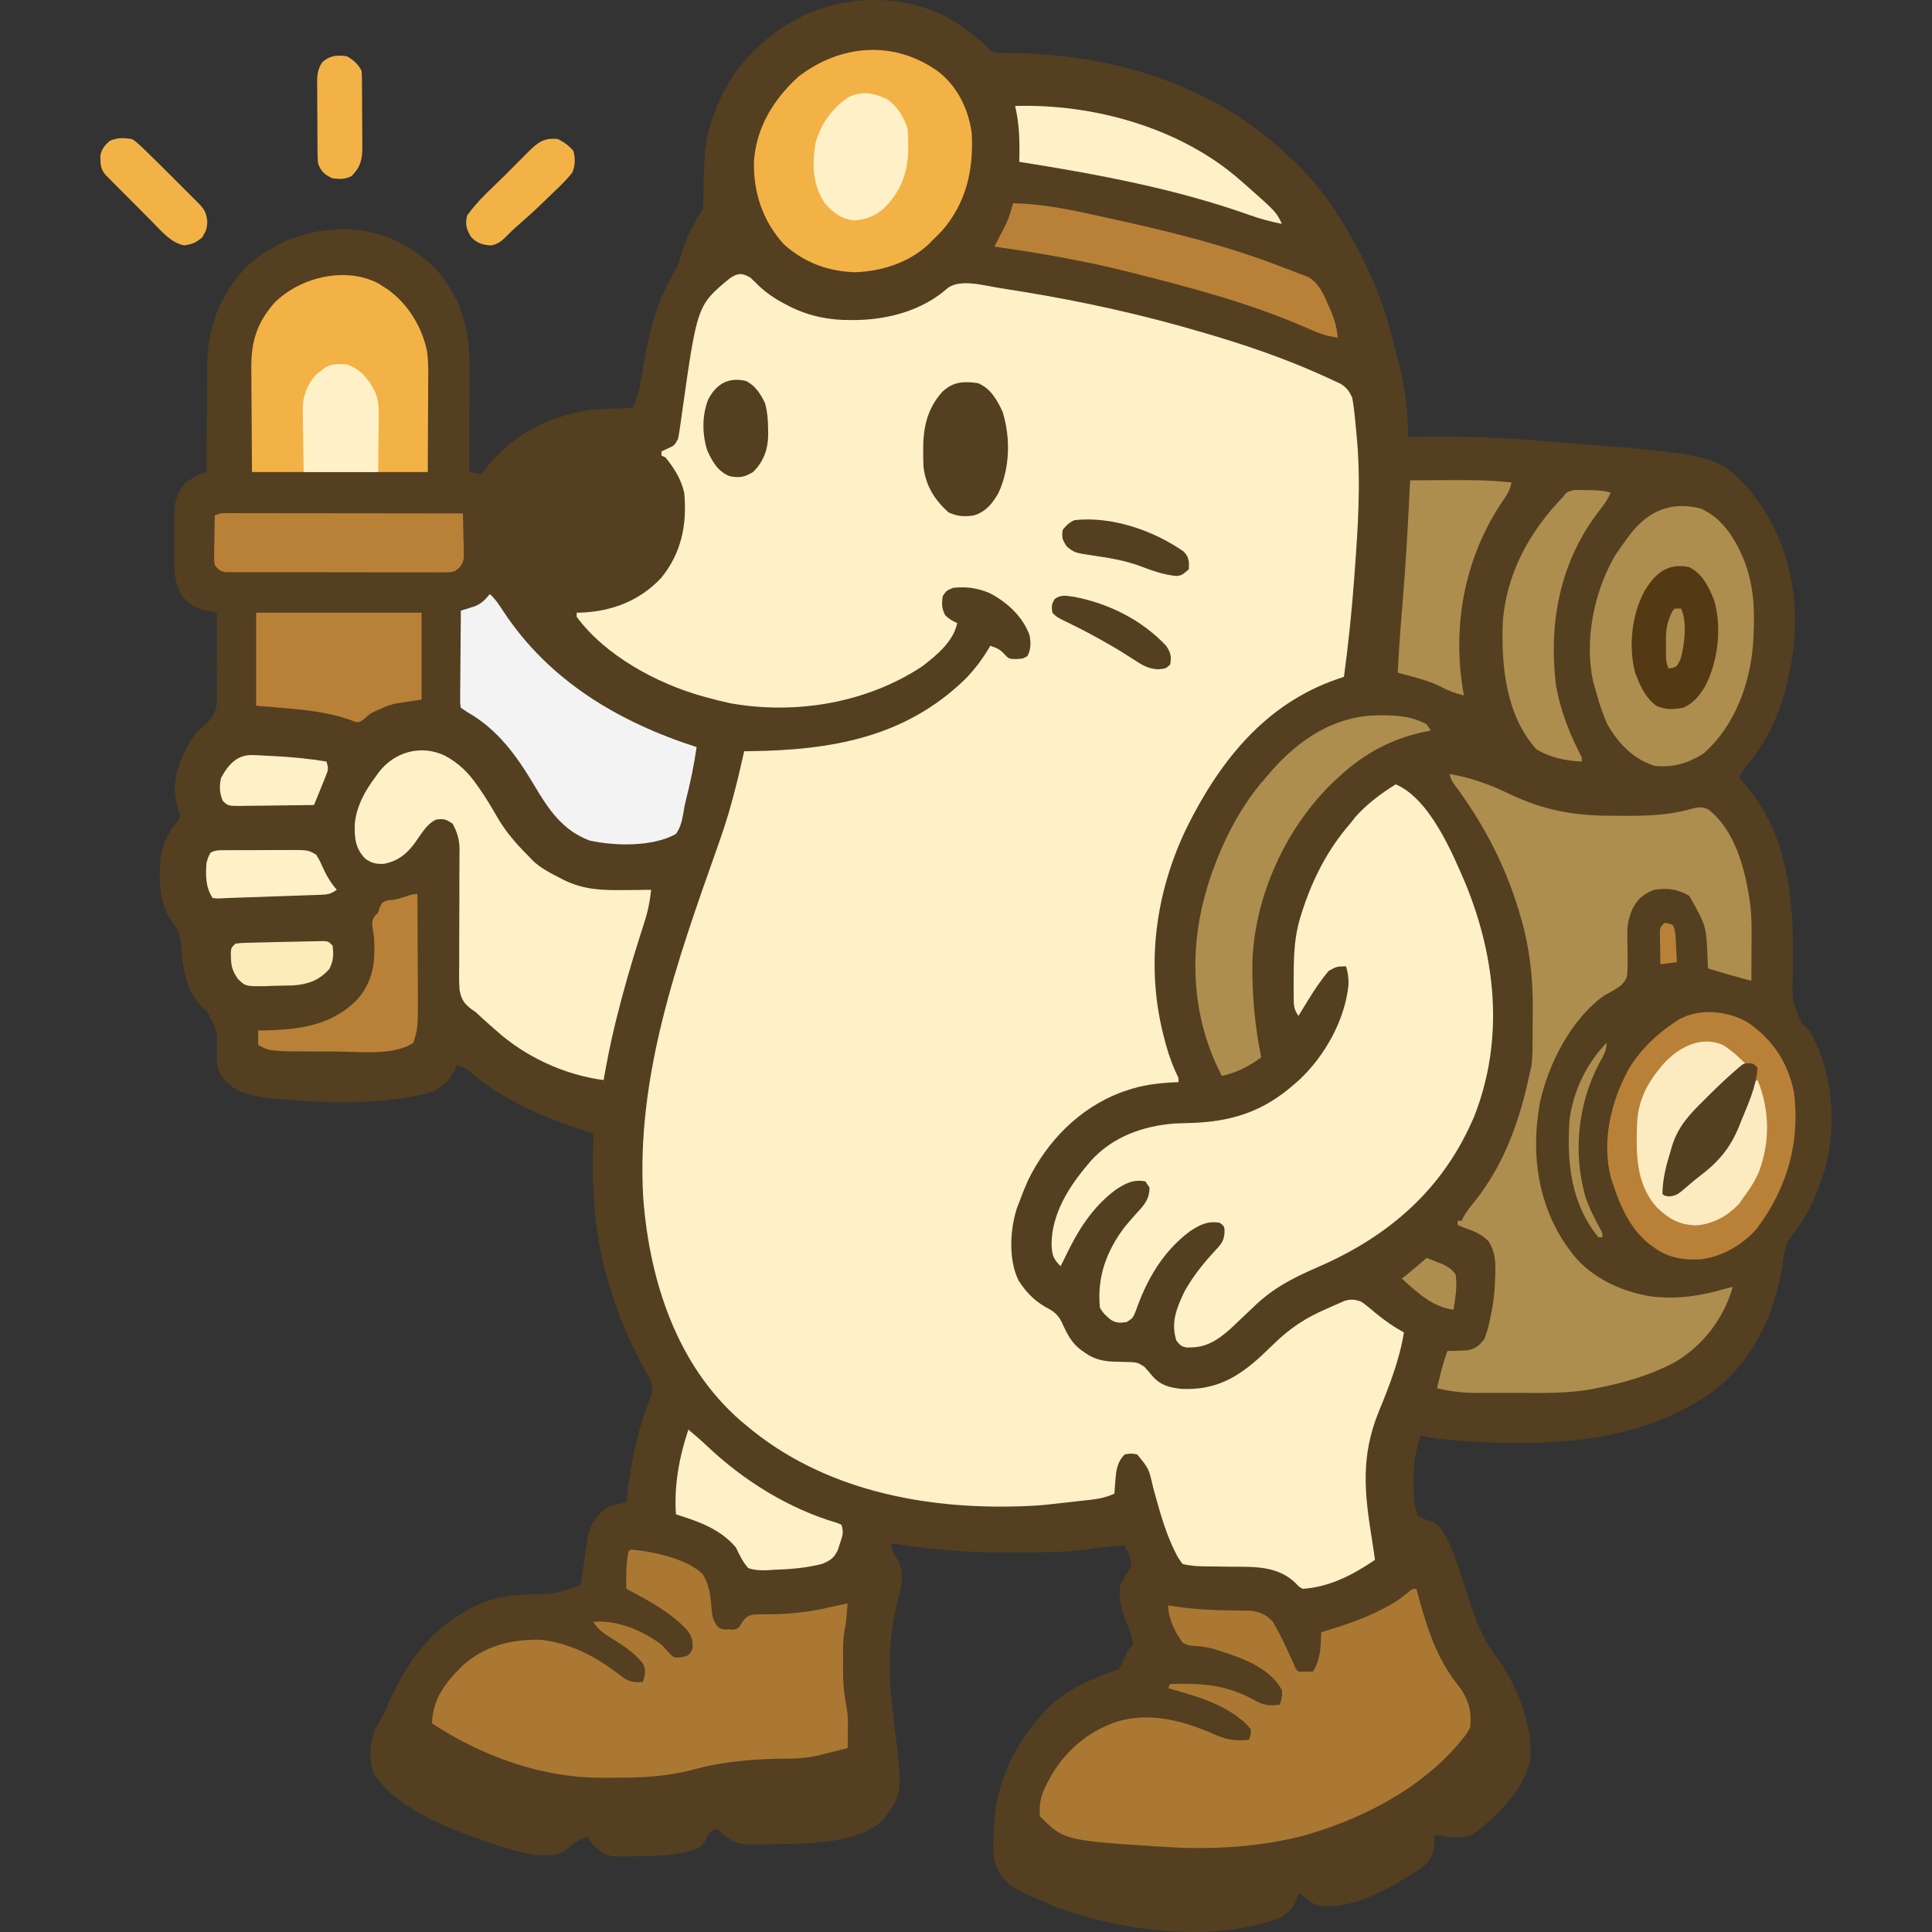 <?xml version="1.0" encoding="UTF-8" standalone="no"?>
<svg
   version="1.1"
   width="934.194"
   height="934.194"
   id="svg192"
   sodipodi:docname="the-beacon-geokret.svg"
   inkscape:version="1.1.2 (0a00cf5339, 2022-02-04)"
   inkscape:export-filename="/tmp/avatars/beacon.png"
   inkscape:export-xdpi="57.227798"
   inkscape:export-ydpi="57.227798"
   xmlns:inkscape="http://www.inkscape.org/namespaces/inkscape"
   xmlns:sodipodi="http://sodipodi.sourceforge.net/DTD/sodipodi-0.dtd"
   xmlns="http://www.w3.org/2000/svg"
   xmlns:svg="http://www.w3.org/2000/svg">
  <rect width="100%" height="100%" fill="#333333" stroke="none"/>
  <defs
     id="defs196" />
  <sodipodi:namedview
     id="namedview194"
     pagecolor="#ffffff"
     bordercolor="#666666"
     borderopacity="1.0"
     inkscape:pageshadow="2"
     inkscape:pageopacity="0.0"
     inkscape:pagecheckerboard="0"
     showgrid="false"
     inkscape:zoom="0.30141808"
     inkscape:cx="61.376545"
     inkscape:cy="1136.2955"
     inkscape:window-width="2490"
     inkscape:window-height="1376"
     inkscape:window-x="2560"
     inkscape:window-y="27"
     inkscape:window-maximized="1"
     inkscape:current-layer="svg192"
     fit-margin-top="0"
     fit-margin-left="0"
     fit-margin-right="0"
     fit-margin-bottom="0" />
  <g
     id="g31446"
     transform="translate(-37.152,-49.745)">
    <path
       d="m 0,0 c 9.84,7.589 9.84,7.589 12.319,10.605 2.34,1.942 3.916,1.764 6.931,1.766 1.069,0.014 2.139,0.029 3.24,0.043 1.158,0.008 2.316,0.015 3.51,0.023 30.028,0.703 59.82,6.503 87,19.562 1.184,0.562 1.184,0.562 2.393,1.136 C 131.384,40.834 145.172,50.738 158,63 c 0.709,0.646 1.418,1.292 2.148,1.957 C 171.916,76.066 181.274,89.849 189,104 c 0.338,0.616 0.677,1.233 1.025,1.868 8.112,14.979 14.445,30.973 18.178,47.605 0.689,3.05 1.504,6.021 2.359,9.027 2.843,11.264 4.622,23.868 4.438,35.5 0.808,-0.021 1.616,-0.042 2.448,-0.064 20.59,-0.45 40.955,0.361 61.49,1.938 1.707,0.131 1.707,0.131 3.449,0.264 81.844,6.338 81.844,6.338 97.614,23.388 17.64,21.808 24.14,47.075 21.527,74.789 -2.278,20.968 -8.708,42.539 -22.863,58.668 -1.595,1.932 -2.648,3.736 -3.664,6.016 0.412,0.415 0.825,0.83 1.25,1.258 19.995,21.333 24.768,50.993 24.82,79.102 0.015,2.833 0.032,5.666 0.048,8.499 0.005,1.935 -0.002,3.871 -0.019,5.806 -0.597,12.623 -0.597,12.623 4.256,23.786 1.199,1.2 2.411,2.386 3.645,3.551 11.459,19.517 13.233,43.951 7.973,65.727 -3.484,11.724 -8.199,23.533 -16.074,33.016 -3.506,4.597 -4.13,8.938 -4.836,14.57 -3.711,23.924 -14.452,46.894 -34.254,61.754 -27.866,19.184 -59.628,24.558 -92.996,24.309 -1.027,-0.003 -2.053,-0.005 -3.111,-0.008 C 250.613,684.321 235.879,683.714 221,681 c -2.183,6.996 -3.465,13.297 -3.312,20.625 -0.003,0.781 -0.006,1.562 -0.01,2.367 0.048,5.273 0.163,11.128 2.322,16.008 1.953,1.069 3.769,1.568 5.91,2.164 4.813,1.925 7.148,6.853 9.276,11.333 2.977,7.071 5.375,14.217 7.656,21.531 3.697,11.83 7.217,22.826 14.806,32.797 9.772,13.197 18.129,33.56 16.352,50.176 -3.367,14.689 -16.168,27.249 -28,36 -5.88,1.96 -11.997,1.001 -18,0 -0.056,0.888 -0.056,0.888 -0.113,1.793 -0.066,0.79 -0.131,1.58 -0.199,2.395 -0.058,0.777 -0.116,1.555 -0.176,2.355 -0.936,4.496 -2.752,6.871 -6.375,9.668 -1.141,0.735 -2.291,1.456 -3.449,2.164 -0.617,0.385 -1.235,0.77 -1.871,1.167 C 202.52,901.695 187.14,910.472 171,908 c -2.513,-1.063 -3.903,-2.172 -6,-4 -0.99,-0.66 -1.98,-1.32 -3,-2 -0.227,0.887 -0.454,1.774 -0.688,2.688 -1.717,4.333 -3.859,7.045 -8.066,9.219 C 121.492,926.736 73.558,920.358 42.625,908 21.103,898.686 21.103,898.686 15.836,889.139 14.197,884.944 14.414,880.634 14.5,876.188 c 0.02,-1.521 0.02,-1.521 0.041,-3.073 0.669,-24.753 10.676,-45.328 28.479,-62.541 C 52.48,802.403 63.271,797.91 75,794 c 1.393,-2.253 1.393,-2.253 2.562,-4.938 C 79.816,784.184 79.816,784.184 82,782 81.596,777.85 79.953,774.168 78.438,770.312 76.334,764.437 74.622,759.218 76,753 c 1.181,-2.428 2.516,-4.676 3.945,-6.965 1.316,-2.143 1.316,-2.143 0.992,-5.348 C 80.113,738.324 79.141,736.22 78,734 c -6.317,0.455 -12.552,1.079 -18.816,2.02 -10.514,1.408 -21.072,1.316 -31.661,1.296 -3.422,-0.003 -6.844,0.02 -10.266,0.046 C 1.97,737.404 -12.877,736.183 -28,734 c -0.743,-0.105 -1.486,-0.211 -2.252,-0.319 C -31.835,733.456 -33.417,733.228 -35,733 c 0.396,3.37 1.021,5.029 3.062,7.812 4.239,6.974 1.245,15.334 -0.5,22.812 -4.111,18.054 -3.874,33.977 -1.562,52.25 4.728,37.735 4.728,37.735 -3.836,49.688 C -46.373,875.178 -61.901,876.959 -74,878 c -6.33,0.366 -12.661,0.456 -19,0.5 -0.798,0.011 -1.595,0.021 -2.417,0.032 -2.299,0.024 -4.596,0.017 -6.896,-6.7e-4 -0.687,0.008 -1.373,0.016 -2.081,0.024 -5.858,-0.112 -9.298,-2.401 -13.482,-6.305 -0.371,-0.412 -0.743,-0.825 -1.125,-1.25 -1.949,0.595 -1.949,0.595 -4,2 -0.433,0.969 -0.866,1.939 -1.312,2.938 -1.81,3.285 -3.071,4.239 -6.572,5.481 -9.12,2.508 -18.072,2.919 -27.491,2.894 -1.244,0.016 -2.488,0.032 -3.77,0.049 -1.198,6.4e-4 -2.395,10e-4 -3.629,0.002 -1.077,0.003 -2.154,0.006 -3.263,0.009 C -175.335,883.581 -178.33,879.718 -182,875 c -4.608,1.491 -7.395,3.876 -11,7 -10.832,5.416 -29.335,-2.083 -40.016,-5.609 -18.097,-6.277 -41.224,-15.507 -52.16,-32.184 -2.329,-6.238 -1.848,-14.367 0.379,-20.543 1.503,-2.953 3.123,-5.805 4.797,-8.664 0.628,-1.385 1.234,-2.781 1.812,-4.188 10.228,-23.202 23.176,-39.695 47.035,-49.734 8.816,-3.015 17.185,-3.419 26.449,-3.469 7.221,-0.174 13.069,-1.776 19.703,-4.609 0.105,-0.756 0.211,-1.512 0.32,-2.292 0.487,-3.446 0.99,-6.89 1.493,-10.334 0.166,-1.19 0.331,-2.38 0.502,-3.605 0.171,-1.154 0.342,-2.307 0.518,-3.496 0.152,-1.058 0.304,-2.116 0.46,-3.206 1.13,-4.897 3.068,-9.009 6.895,-12.318 0.53,-0.48 1.06,-0.959 1.605,-1.453 3.249,-1.909 6.532,-2.488 10.207,-3.297 0.065,-0.567 0.129,-1.134 0.196,-1.718 2.051,-17.499 5.335,-34.075 12.081,-50.399 1.21,-4.828 -1.55,-8.536 -3.852,-12.734 -16.429,-30.379 -24.932,-61.934 -24.551,-96.586 0.01,-1.618 0.019,-3.236 0.027,-4.854 0.022,-3.903 0.056,-7.806 0.098,-11.709 -1.12,-0.378 -2.24,-0.756 -3.393,-1.146 -19.977,-6.775 -40.474,-14.884 -56.372,-29.104 -2.178,-1.706 -3.532,-2.353 -6.234,-2.75 -0.351,0.866 -0.701,1.732 -1.062,2.625 -3.486,6.072 -7.461,9.254 -14.25,11.125 -2.221,0.458 -4.452,0.871 -6.688,1.25 -1.17,0.205 -2.341,0.41 -3.547,0.621 -20.823,3.147 -43.253,2.418 -64.141,0.129 -1.037,-0.109 -2.074,-0.218 -3.143,-0.331 -7.508,-0.953 -14.672,-2.768 -19.607,-8.919 -0.473,-0.567 -0.946,-1.134 -1.434,-1.719 -2.07,-3.266 -2.235,-6.437 -2.164,-10.23 0.415,-11.223 0.415,-11.223 -4.715,-20.676 -0.721,-0.648 -1.441,-1.297 -2.184,-1.965 -8.109,-7.496 -9.873,-20.739 -10.379,-31.223 -0.37,-4.834 -2.403,-7.519 -5.188,-11.375 -5.792,-8.929 -5.566,-21.043 -4.5,-31.312 1.233,-5.693 3.168,-10.146 6.875,-14.625 2.351,-3.005 2.351,-3.005 1.996,-5.449 -0.381,-1.525 -0.793,-3.042 -1.234,-4.551 -2.564,-9.565 0.419,-18.791 4.906,-27.301 4.288,-7.094 4.288,-7.094 7.384,-9.69 4.188,-3.587 6.563,-6.181 7.073,-11.79 0.04,-2.031 0.038,-4.063 0,-6.094 0.016,-1.614 0.016,-1.614 0.033,-3.261 0.026,-3.414 -0.003,-6.825 -0.033,-10.239 0.008,-2.324 0.02,-4.648 0.035,-6.973 0.03,-5.676 0.015,-11.351 -0.035,-17.027 -0.605,-0.12 -1.211,-0.239 -1.835,-0.363 -1.201,-0.25 -1.201,-0.25 -2.427,-0.504 -0.791,-0.161 -1.582,-0.322 -2.397,-0.488 -4.465,-1.23 -7.879,-3.51 -10.509,-7.349 -2.788,-5.291 -3.423,-9.647 -3.364,-15.581 -0.004,-0.86 -0.008,-1.72 -0.012,-2.606 -0.003,-1.806 0.005,-3.612 0.021,-5.418 0.021,-2.75 1.3e-4,-5.498 -0.025,-8.248 0.003,-1.764 0.008,-3.527 0.016,-5.291 -0.008,-0.814 -0.016,-1.627 -0.025,-2.466 0.092,-5.679 1.322,-8.997 4.556,-13.687 2.035,-1.742 2.035,-1.742 4.062,-2.875 0.672,-0.389 1.343,-0.779 2.035,-1.18 C -369,216 -369,216 -366,215 c 0.004,-0.785 0.007,-1.571 0.011,-2.38 0.038,-7.457 0.095,-14.914 0.173,-22.371 0.039,-3.832 0.072,-7.664 0.087,-11.497 0.015,-3.709 0.05,-7.418 0.097,-11.126 0.015,-1.404 0.023,-2.809 0.024,-4.213 0.023,-18.951 6.405,-34.732 19.608,-48.412 14.949,-12.829 32.185,-18.495 51.708,-17.223 16.648,1.62 31.559,9.802 42.253,22.563 10.217,13.764 13.36,27.151 13.234,43.879 -0.004,1.468 -0.007,2.937 -0.009,4.405 -0.008,3.84 -0.027,7.68 -0.049,11.521 -0.021,3.928 -0.03,7.857 -0.04,11.785 -0.021,7.69 -0.055,15.38 -0.098,23.07 1.98,0.33 3.96,0.66 6,1 0.45,-0.617 0.9,-1.235 1.363,-1.871 C -218.982,197.468 -201.484,188.272 -181,185 c 3.706,-0.339 7.406,-0.5 11.125,-0.625 0.956,-0.039 1.913,-0.077 2.898,-0.117 2.325,-0.093 4.651,-0.179 6.977,-0.258 2.991,-6.033 3.967,-11.871 4.938,-18.5 2.628,-16.608 6.471,-32.499 15.164,-47.078 1.808,-3.26 2.827,-6.085 3.773,-9.672 2.22,-7.63 5.733,-14.162 10.125,-20.75 0.304,-2.955 0.304,-2.955 0.273,-6.328 0.018,-1.268 0.035,-2.536 0.054,-3.842 0.007,-0.667 0.014,-1.334 0.021,-2.021 C -125.505,64.401 -125.111,53.791 -121,43 c 0.361,-1.033 0.722,-2.065 1.094,-3.129 7.804,-20.645 24.005,-36.921 43.824,-46.145 C -51.65,-17.004 -22.069,-15.708 0,0 Z"
       fill="#543814"
       id="path4"
       style="fill:#543f21;fill-opacity:1"
       transform="translate(503,63)" />
    <path
       d="m 0,0 c 1.443,1.348 2.856,2.727 4.25,4.125 4.266,3.907 8.555,6.676 13.688,9.25 0.631,0.321 1.263,0.642 1.913,0.973 9.269,4.451 18.469,6.218 28.712,6.152 1.561,-0.009 1.561,-0.009 3.154,-0.017 C 67.375,20.126 83.517,15.622 95.438,5 c 6.295,-4.641 18.271,-0.984 25.582,0.094 2.934,0.452 5.864,0.925 8.793,1.406 0.784,0.127 1.567,0.255 2.375,0.386 C 160.757,11.568 189.223,17.829 217,26 c 1.24,0.362 2.48,0.723 3.757,1.096 C 239.632,32.634 258.034,38.925 276,47 c 1.096,0.49 2.193,0.981 3.322,1.486 1.074,0.505 2.149,1.009 3.256,1.529 0.968,0.451 1.937,0.903 2.935,1.368 2.91,1.891 4.014,3.498 5.487,6.616 0.501,2.729 0.872,5.313 1.125,8.062 0.11,1.032 0.11,1.032 0.223,2.084 0.238,2.283 0.447,4.567 0.652,6.854 0.131,1.403 0.131,1.403 0.265,2.834 1.929,21.545 0.51,42.898 -1.078,64.416 -0.083,1.141 -0.166,2.281 -0.251,3.456 C 290.773,161.541 289.129,177.266 287,193 c -1.074,0.368 -2.148,0.735 -3.254,1.114 -34.929,12.068 -56.852,39.708 -72.842,72 -15.458,32.079 -20.006,68.045 -10.529,102.698 0.216,0.808 0.431,1.615 0.653,2.447 1.518,5.522 3.444,10.592 5.972,15.74 0,0.66 0,1.32 0,2 -0.883,0.037 -1.766,0.075 -2.676,0.113 C 196.5,389.542 189.416,390.449 182,393 c -0.954,0.327 -1.908,0.655 -2.891,0.992 -20.072,7.619 -35.667,23.546 -44.961,42.691 C 132.635,440.087 131.276,443.501 130,447 c -0.339,0.875 -0.678,1.751 -1.027,2.652 -3.491,10.442 -4.28,25.226 0.699,35.273 4.15,6.481 8.5,10.596 15.328,14.074 3.81,2.33 5.043,4.759 6.812,8.812 2.632,5.456 5.048,8.972 10.188,12.188 0.61,0.398 1.219,0.797 1.848,1.207 5.234,2.854 9.905,2.963 15.715,3.043 7.518,0.142 7.518,0.142 10.996,2.441 1.279,1.398 2.522,2.831 3.723,4.297 3.959,4.634 8.607,5.824 14.531,6.352 16.053,0.608 26.682,-5.359 38.297,-16.055 2.072,-1.941 4.126,-3.897 6.158,-5.88 7.799,-7.58 15.394,-12.552 25.42,-16.843 1.529,-0.687 1.529,-0.687 3.088,-1.389 0.985,-0.427 1.971,-0.855 2.986,-1.295 0.886,-0.386 1.773,-0.772 2.686,-1.17 2.99,-0.831 4.614,-0.654 7.552,0.291 1.742,1.06 1.742,1.06 3.305,2.363 0.584,0.475 1.168,0.95 1.77,1.439 0.594,0.498 1.189,0.996 1.801,1.51 4.519,3.75 8.946,6.899 14.125,9.688 -2.153,13.348 -7.085,25.914 -12.188,38.375 -8.766,21.629 -6.945,39.112 -3.27,61.774 0.526,3.279 1.004,6.561 1.458,9.851 -10.567,7.181 -21.959,13.188 -35,14 -1.863,-1.074 -1.863,-1.074 -3.312,-2.688 -8.828,-8.538 -19.949,-7.935 -31.438,-8 -2.368,-0.029 -4.735,-0.064 -7.103,-0.102 -1.462,-0.022 -2.925,-0.038 -4.388,-0.047 C 216.746,623.121 212.904,622.97 209,622 c -1.701,-2.192 -2.733,-3.902 -3.875,-6.375 -0.33,-0.683 -0.66,-1.366 -1.001,-2.07 -4.156,-9.103 -6.681,-18.816 -9.363,-28.43 C 192.684,575.884 192.684,575.884 187,569 c -3,-0.5 -3,-0.5 -6,0 -3.814,3.814 -4.172,8.004 -4.562,13.188 -0.084,1.087 -0.168,2.173 -0.254,3.293 -0.061,0.831 -0.121,1.663 -0.184,2.52 -3.531,1.554 -6.673,2.373 -10.5,2.816 -1.045,0.124 -2.09,0.248 -3.167,0.376 -1.1,0.122 -2.2,0.244 -3.333,0.37 -1.7,0.194 -1.7,0.194 -3.435,0.392 -3.187,0.358 -6.376,0.705 -9.565,1.046 -1.253,0.137 -2.506,0.273 -3.797,0.414 -3.071,0.284 -6.121,0.465 -9.203,0.586 -0.682,0.027 -1.364,0.054 -2.067,0.083 C 83.633,595.69 34.839,586.094 -2,555 -2.822,554.313 -3.645,553.626 -4.492,552.918 -35.619,526.009 -48.771,484.964 -51.817,445.052 c -3.524,-58.73 16.319,-114.457 35.62,-168.994 2.748,-7.771 5.372,-15.512 7.447,-23.496 0.229,-0.85 0.459,-1.7 0.695,-2.576 C -6.2,243.03 -4.589,236.021 -3,229 c 0.884,-0.009 1.769,-0.019 2.68,-0.028 C 38.952,228.452 74.728,222.483 104,194 c 4.759,-4.908 8.585,-10.082 12,-16 3.007,1.002 4.751,1.718 6.875,4.125 2.105,2.213 2.105,2.213 5.688,2.312 3.285,-0.218 3.285,-0.218 5.375,-1.438 1.767,-3.326 1.704,-6.395 1.062,-10 -3.183,-9.084 -10.968,-16.147 -19.375,-20.5 -5.918,-2.449 -11.225,-3.224 -17.625,-2.5 -3.228,1.33 -3.228,1.33 -5,4 -0.533,3.728 -0.552,5.978 1.25,9.312 1.815,1.75 3.429,2.727 5.75,3.688 -1.745,8.884 -10.126,15.776 -17,21 C 56.183,205.707 21.992,211.395 -9.557,205.822 -13.413,205.018 -17.209,204.071 -21,203 c -1.003,-0.273 -1.003,-0.273 -2.025,-0.551 C -45.257,196.248 -70.156,182.763 -84,164 c 0,-0.66 0,-1.32 0,-2 0.776,-0.014 1.552,-0.028 2.352,-0.043 14.956,-0.66 27.991,-5.715 38.398,-16.645 9.968,-12.113 12.7,-26.09 11.25,-41.312 -1.506,-6.562 -4.802,-11.808 -9,-17 -0.99,-0.495 -0.99,-0.495 -2,-1 0,-0.66 0,-1.32 0,-2 0.949,-0.433 1.897,-0.866 2.875,-1.312 3.325,-1.481 3.325,-1.481 5.125,-4.688 0.436,-2.159 0.782,-4.337 1.078,-6.52 0.189,-1.336 0.38,-2.671 0.57,-4.007 0.098,-0.7 0.195,-1.4 0.296,-2.12 7.343,-52.024 7.343,-52.024 23.146,-65.08 C -6.024,-2.317 -3.978,-2.359 0,0 Z"
       fill="#FDEAB5"
       transform="translate(400,184)"
       id="path6"
       style="fill:#fef1c7;fill-opacity:1" />
    <path
       d="M 0,0 C 16.477,6.928 27.466,33.192 33.996,48.53 48.666,84.62 52.495,123.955 37.904,160.764 23.004,195.857 -3.33,218.64 -37.891,233.555 -49.916,238.788 -59.636,243.766 -69,253 c -1.818,1.727 -3.645,3.443 -5.478,5.155 -1.178,1.104 -2.347,2.218 -3.505,3.343 -5.845,5.582 -12.159,10.585 -20.517,10.752 -0.773,0.026 -1.547,0.052 -2.344,0.078 -2.703,-0.411 -3.512,-1.183 -5.156,-3.328 -2.902,-8.707 0.203,-16.047 4,-24 4.211,-7.388 9.295,-13.764 15.117,-19.941 2.51,-2.744 3.825,-4.356 4.133,-8.121 0.057,-3.06 0.057,-3.06 -2.25,-4.938 -5.878,-0.98 -9.466,0.852 -14.383,4.043 -13.141,9.826 -20.895,23.249 -26.242,38.52 C -127,258 -127,258 -130,260 c -3.006,0.468 -5.05,0.591 -7.688,-1.051 -2.199,-1.792 -4.033,-3.39 -5.312,-5.949 -1.461,-14.774 3.159,-27.278 12,-39 2.392,-2.855 4.824,-5.678 7.356,-8.41 3.072,-3.428 4.553,-5.942 4.644,-10.59 -0.66,-0.99 -1.32,-1.98 -2,-3 -5.837,-1.094 -9.506,0.878 -14.383,4.043 C -147.022,204.746 -153.855,216.089 -160,229 c -0.664,1.335 -1.33,2.668 -2,4 -3.693,-3.532 -4.214,-5.692 -4.375,-10.812 0.112,-14.416 8.28,-27.487 17.375,-38.188 0.572,-0.681 1.145,-1.361 1.734,-2.062 C -136.644,170.318 -122.341,165.275 -107,164 c 2.482,-0.11 4.962,-0.177 7.446,-0.239 C -79.59,163.2 -64.25,158.415 -49,145 c 0.762,-0.666 1.524,-1.333 2.309,-2.02 12.48,-11.658 22.214,-29.043 23.906,-46.152 C -22.726,93.763 -23.066,90.92 -24,88 c -4.613,0.076 -4.613,0.076 -8.502,2.326 -3.694,4.485 -6.864,9.144 -9.873,14.111 -0.45,0.732 -0.9,1.463 -1.363,2.217 -1.093,1.779 -2.178,3.562 -3.262,5.346 -2.365,-3.548 -2.269,-5.12 -2.301,-9.328 -0.01,-1.267 -0.019,-2.535 -0.029,-3.841 0.004,-1.36 0.01,-2.721 0.017,-4.081 0.003,-0.685 0.005,-1.37 0.007,-2.076 C -49.249,82.787 -48.994,73.503 -46,64 c 0.226,-0.721 0.451,-1.442 0.684,-2.186 C -40.206,45.882 -33.001,31.68 -22,19 c 0.834,-1.062 1.667,-2.124 2.5,-3.188 C -13.807,9.408 -7.218,4.561 0,0 Z"
       fill="#FDEAB5"
       transform="translate(712,429)"
       id="path8"
       style="fill:#fef1c7;fill-opacity:1" />
    <path
       d="m 0,0 c 10.376,1.743 19.239,4.973 28.688,9.5 16.889,8.022 31.191,10.687 49.769,10.685 2.209,0.002 4.418,0.02 6.627,0.039 10.677,0.043 21.344,-0.338 31.676,-3.304 3.391,-0.964 4.963,-1.128 8.24,0.079 12.782,9.822 17.645,27.87 20,43 0.156,0.976 0.156,0.976 0.315,1.971 1.037,7.653 0.794,15.386 0.748,23.092 -0.005,1.452 -0.01,2.905 -0.014,4.357 C 146.038,92.947 146.021,96.473 146,100 134.421,96.867 134.421,96.867 129.312,95.312 128.484,95.061 127.655,94.81 126.801,94.551 126.207,94.369 125.612,94.187 125,94 124.951,92.877 124.902,91.754 124.852,90.598 124.288,73.538 124.288,73.538 116,59 c -5.306,-3.367 -10.861,-3.999 -17,-3 -4.964,1.839 -8.015,4.419 -10.438,9.125 -1.969,4.537 -2.648,8.081 -2.527,13.047 0.003,1.222 0.006,2.444 0.01,3.703 0.012,2.568 0.058,5.136 0.141,7.703 -0.063,9.204 -0.063,9.204 -3.36,12.781 C 80.288,104.132 77.748,105.581 75,107 c -16.226,11.494 -27.332,33.431 -31.375,52.5 -0.234,1.496 -0.444,2.996 -0.625,4.5 -0.108,0.768 -0.217,1.537 -0.328,2.328 C 39.926,188.726 44.37,211.71 58,230 c 0.583,0.789 1.165,1.578 1.766,2.391 9.346,11.545 23.699,18.028 38.172,20.289 12.486,1.306 23.078,-0.177 35.062,-3.68 1.331,-0.341 2.664,-0.679 4,-1 -4.207,15.096 -14.484,28.53 -28.055,36.449 C 96.771,290.859 84.465,294.416 71,297 c -1.402,0.285 -1.402,0.285 -2.833,0.575 -11.362,1.982 -22.82,1.726 -34.318,1.686 -3.605,-0.011 -7.209,-4e-5 -10.814,0.013 -2.319,-10e-4 -4.638,-0.004 -6.957,-0.008 -1.064,0.004 -2.128,0.008 -3.224,0.012 C 6.344,299.237 0.329,298.537 -6,297 c 0.455,-1.876 0.914,-3.751 1.375,-5.625 0.255,-1.044 0.51,-2.088 0.773,-3.164 C -3.024,285.089 -2.054,282.052 -1,279 c 0.88,-0.014 1.761,-0.028 2.668,-0.043 1.161,-0.048 2.323,-0.095 3.52,-0.145 1.149,-0.035 2.297,-0.07 3.48,-0.105 C 12.965,277.795 14.362,276.485 17,273 c 0.969,-2.629 1.673,-4.92 2.25,-7.625 0.163,-0.711 0.325,-1.422 0.493,-2.154 C 21.004,257.497 21.803,251.864 22,246 c 0.077,-1.769 0.077,-1.769 0.156,-3.574 C 22.317,235.998 22.368,231.649 19,226 15.641,222.641 12.18,221.123 7.77,219.613 6,219 6,219 4,218 c 0,-0.66 0,-1.32 0,-2 0.66,0 1.32,0 2,0 0.354,-0.812 0.354,-0.812 0.715,-1.641 C 8.349,211.359 10.41,208.904 12.562,206.25 27.049,187.776 34.249,166.754 39,144 c 0.18,-0.73 0.361,-1.461 0.546,-2.213 0.642,-3.946 0.636,-7.838 0.657,-11.83 0.009,-1.324 0.009,-1.324 0.017,-2.674 0.009,-1.872 0.016,-3.744 0.02,-5.616 0.01,-2.8 0.041,-5.6 0.072,-8.4 0.091,-15.329 -1.607,-29.902 -6,-44.643 C 33.93,67.325 33.93,67.325 33.54,65.999 26.668,43.314 16.193,23.577 2.056,4.615 1,3 1,3 0,0 Z"
       fill="#AB6F25"
       transform="translate(738,424)"
       id="path10"
       style="fill:#ae8e4e;fill-opacity:1" />
    <path
       d="M 0,0 C 0.24,0.88 0.48,1.761 0.728,2.668 5.373,19.38 9.713,33.744 20.794,47.409 25.202,53.225 26.954,59.845 26,67 c -1.227,2.454 -2.249,3.96 -4,6 -0.61,0.74 -1.219,1.48 -1.848,2.242 C 2.302,96.04 -23.99,110.085 -50,118 c -1.74,0.536 -1.74,0.536 -3.516,1.082 C -73.811,124.567 -97.029,126.157 -118,125 c -0.776,-0.043 -1.552,-0.085 -2.352,-0.129 C -170.258,121.742 -170.258,121.742 -182,110 c -0.488,-6.282 0.517,-10.348 3.438,-15.875 0.541,-1.043 0.541,-1.043 1.093,-2.107 C -170.248,78.622 -158.57,68.597 -144,64 c 16.279,-4.603 32.533,0.212 47.375,6.812 5.342,2.342 9.854,2.762 15.625,2.188 0.95,-2.24 0.95,-2.24 1,-5 -1.626,-2.114 -2.929,-3.392 -5,-5 -0.621,-0.486 -1.243,-0.972 -1.883,-1.473 C -96.684,54.457 -108.536,51.359 -120,48 c 0.495,-0.99 0.495,-0.99 1,-2 16.124,-0.43 27.728,0.374 41.996,8.547 C -72.972,56.497 -70.38,56.601 -66,56 c 0.842,-2.693 1.261,-4.247 1,-7 C -71.235,37.349 -85.947,32.916 -97.711,29.164 -101.234,28.121 -104.511,27.755 -108.188,27.562 -110.719,27.219 -110.719,27.219 -113,26 c -3.702,-4.894 -7,-11.865 -7,-18 0.837,0.139 1.673,0.279 2.535,0.422 10.138,1.582 20.055,1.947 30.312,2.056 1.839,0.04 1.839,0.04 3.715,0.08 1.094,0.013 2.189,0.027 3.316,0.041 4.381,0.562 7.888,1.943 10.773,5.354 0.636,1.137 0.636,1.137 1.285,2.297 0.487,0.87 0.975,1.74 1.477,2.637 2.529,4.965 4.872,10.009 7.168,15.086 1.124,2.847 1.124,2.847 2.418,4.027 2.333,0.041 4.667,0.042 7,0 3.852,-5.861 3.705,-12.146 4,-19 0.547,-0.165 1.094,-0.33 1.658,-0.5 9.931,-3.037 19.592,-6.231 28.78,-11.125 0.678,-0.36 1.356,-0.719 2.054,-1.09 3.216,-1.779 6.064,-3.663 8.856,-6.059 C -2,0 -2,0 0,0 Z"
       fill="#AB6E25"
       transform="translate(722,818)"
       id="path12"
       style="fill:#aa7833;fill-opacity:1" />
    <path
       d="m 0,0 c 10.448,0.883 27.422,4.302 35,12 3.221,5.219 3.691,10.303 4.172,16.254 C 39.57,32.299 39.907,35.204 43,38 c 2.091,0.704 2.091,0.704 4.375,0.625 0.75,0.034 1.5,0.067 2.273,0.102 2.699,-0.572 2.699,-0.572 4.465,-3.723 1.669,-2.17 2.48,-2.908 5.18,-3.542 C 62.144,31.289 64.956,31.272 67.812,31.312 77.594,31.182 86.468,30.178 96,28 97.473,27.683 97.473,27.683 98.977,27.359 100.988,26.923 102.995,26.465 105,26 c -0.142,1.729 -0.289,3.459 -0.438,5.188 -0.122,1.444 -0.122,1.444 -0.246,2.918 C 104,37 104,37 103.491,39.319 c -0.924,5.05 -0.675,10.186 -0.678,15.306 -0.012,1.125 -0.025,2.251 -0.037,3.41 -0.011,6.35 0.505,12.191 1.777,18.406 0.687,3.928 0.665,7.771 0.573,11.746 -0.009,0.761 -0.018,1.522 -0.027,2.307 -0.023,1.835 -0.059,3.671 -0.098,5.506 -2.541,0.649 -5.083,1.294 -7.625,1.938 -0.713,0.182 -1.426,0.365 -2.16,0.553 -0.703,0.177 -1.405,0.354 -2.129,0.537 -0.639,0.162 -1.278,0.325 -1.936,0.492 -5.072,1.134 -9.842,1.593 -15.041,1.586 -16.015,0.106 -30.648,1.211 -46.215,5.422 -11.892,3.121 -23.656,3.822 -35.88,3.788 -2.38,-0.003 -4.759,0.02 -7.14,0.046 -10.289,0.043 -19.853,-1.05 -29.875,-3.361 -0.842,-0.193 -1.684,-0.387 -2.551,-0.586 C -63.128,102.062 -80.929,94.047 -96,84 c 0.578,-12.135 6.512,-19.626 15,-28 10.653,-9.513 23.38,-12.63 37.473,-12.379 12.329,1.324 23.885,6.579 33.879,13.762 0.575,0.412 1.151,0.823 1.743,1.247 1.635,1.185 3.249,2.398 4.862,3.612 C 0.318,64.184 2.187,64.376 6,64 7.074,60.564 7.706,58.386 6.035,55.105 1.707,49.699 -3.939,46.123 -9.756,42.501 -13.196,40.339 -15.822,38.543 -18,35 c 11.384,-1.162 24.037,4.235 33,11 1.087,1.122 2.152,2.267 3.188,3.438 2.641,2.973 2.641,2.973 6.562,2.625 C 28.255,51.287 28.255,51.287 30,48 30.244,43.935 29.794,42.038 27.309,38.789 18.982,30.06 8.564,24.578 -2,19 -2.099,12.907 -2.173,6.997 -1,1 -0.67,0.67 -0.34,0.34 0,0 Z"
       fill="#AB6E25"
       transform="translate(342,799)"
       id="path14"
       style="fill:#aa7833;fill-opacity:1" />
    <path
       d="m 0,0 c 6.547,3.543 11.24,8.108 15.438,14.188 0.641,0.908 0.641,0.908 1.295,1.833 3.021,4.343 5.698,8.831 8.33,13.417 4.286,7.406 9.502,13.371 15.562,19.375 0.837,0.888 0.837,0.888 1.691,1.793 3.829,3.729 8.47,6.036 13.184,8.457 0.99,0.513 0.99,0.513 2.001,1.036 9.604,4.724 18.591,4.985 29.187,4.839 1.871,-0.014 1.871,-0.014 3.779,-0.027 3.053,-0.023 6.105,-0.056 9.158,-0.098 -0.553,5.408 -1.536,10.355 -3.223,15.531 -0.457,1.449 -0.914,2.899 -1.371,4.349 -0.24,0.753 -0.48,1.506 -0.727,2.282 C 90.199,99.91 86.397,112.89 83.125,126.062 c -0.313,1.251 -0.627,2.502 -0.949,3.791 -2.181,8.932 -3.933,17.912 -5.551,26.959 -19.039,-2.53 -37.719,-11.172 -52,-24 -0.851,-0.744 -1.702,-1.488 -2.578,-2.254 -2.507,-2.218 -4.984,-4.452 -7.422,-6.746 -0.866,-0.572 -0.866,-0.572 -1.749,-1.155 -3.617,-2.75 -5.078,-4.874 -5.885,-9.402 C 6.675,108.682 6.761,104.111 6.828,99.531 6.826,97.832 6.821,96.132 6.812,94.432 6.797,89.97 6.821,85.508 6.856,81.046 6.906,73.904 6.904,66.763 6.889,59.622 c 0.001,-2.486 0.024,-4.971 0.049,-7.456 0.003,-1.534 0.006,-3.068 0.008,-4.601 C 6.959,46.881 6.971,46.197 6.984,45.492 6.965,40.493 5.934,37.161 3.625,32.812 0.583,30.784 -0.824,30.265 -4.41,30.879 -8.893,33.009 -11.566,37.874 -14.375,41.812 -18.369,47.359 -22.659,50.866 -29.457,52.23 -33.236,52.498 -35.803,51.885 -38.75,49.625 -43.522,44.512 -43.82,39.772 -43.688,33.004 -42.815,24.097 -38.654,16.856 -33.375,9.812 -32.774,8.964 -32.774,8.964 -32.16,8.098 -24.532,-1.996 -11.499,-5.566 0,0 Z"
       fill="#FDEAB6"
       transform="translate(252.375,415.188)"
       id="path16"
       style="fill:#fef1c7;fill-opacity:1" />
    <path
       d="m 0,0 c 9.081,7.292 14.24,17.979 15.812,29.406 1.049,17.61 -2.577,33.929 -14.5,47.5 -1.479,1.521 -2.977,3.023 -4.5,4.5 -0.563,0.572 -1.127,1.145 -1.707,1.734 C -14.43,92.143 -27.791,96.412 -40.688,96.781 -53.7,96.393 -65.158,92.103 -74.938,83.344 -85.295,72.022 -89.882,58.032 -89.465,42.848 -88.148,26.508 -80.024,13.314 -68.188,2.406 -47.523,-13.705 -21.323,-15.536 0,0 Z"
       fill="#F7B632"
       transform="translate(491.188,84.594)"
       id="path18"
       style="fill:#f2b246;fill-opacity:1" />
    <path
       d="m 0,0 c 12.087,8.343 19.198,19.175 22.238,33.633 3.127,24.358 -3.393,46.922 -18.246,66.363 -6.629,7.516 -16.782,13.38 -26.809,14.508 -8.381,0.472 -15.608,-0.69 -22.535,-5.676 -0.704,-0.496 -1.408,-0.993 -2.133,-1.504 -9.465,-7.468 -14.185,-18.305 -17.867,-29.496 -0.248,-0.735 -0.495,-1.47 -0.75,-2.227 -4.875,-17.538 -0.171,-37.482 8.414,-53.039 5.44,-9.118 13.479,-16.953 22.336,-22.734 0.971,-0.648 0.971,-0.648 1.961,-1.309 C -23.254,-7.092 -9.684,-5.678 0,0 Z"
       fill="#F7B731"
       transform="translate(882.352,544.172)"
       id="path20"
       style="fill:#b98138;fill-opacity:1" />
    <path
       d="m 0,0 c 10.368,4.429 16.697,14.558 20.851,24.551 5.011,12.654 5.445,24.42 4.731,37.847 -0.039,0.729 -0.077,1.458 -0.117,2.209 -1.277,19.768 -8.798,40.421 -23.883,53.791 -7.577,4.836 -15.013,7.11 -24,6 -10.221,-3.294 -17.399,-10.855 -22.617,-20.008 -2.814,-6.089 -4.595,-12.541 -6.383,-18.992 -0.272,-0.935 -0.272,-0.935 -0.549,-1.888 -4.236,-19.82 0.442,-43.074 10.47,-60.44 1.93,-2.977 3.945,-5.837 6.078,-8.672 0.554,-0.75 1.109,-1.5 1.68,-2.273 C -24.85,1.025 -14.126,-3.514 0,0 Z"
       fill="#A27533"
       transform="translate(859.418,295.602)"
       id="path22"
       style="fill:#ae8e4e;fill-opacity:1" />
    <path
       d="M 0,0 C 1.019,0.652 1.019,0.652 2.059,1.316 3.217,2.045 3.217,2.045 4.398,2.789 14.277,9.742 21.168,20.869 23.659,32.639 c 0.782,5.247 0.641,10.513 0.595,15.806 -0.002,1.092 -0.004,2.184 -0.006,3.308 -0.01,4.042 -0.038,8.083 -0.064,12.125 -0.041,9.054 -0.083,18.109 -0.125,27.438 -28.05,0 -56.1,0 -85,0 -0.062,-9.859 -0.124,-19.718 -0.188,-29.875 -0.041,-4.64 -0.041,-4.64 -0.083,-9.375 -0.009,-2.477 -0.016,-4.953 -0.023,-7.43 -0.015,-1.266 -0.031,-2.532 -0.047,-3.836 -0.004,-12.926 2.763,-21.689 11.339,-31.484 C -37.642,-2.823 -16.043,-8.208 0,0 Z"
       fill="#F8B632"
       id="path24"
       style="fill:#f2b246;fill-opacity:1"
       transform="translate(219.941,186.684)" />
    <path
       d="m 205,226.004 c 6.62,2.294 10.509,7.167 13.569,13.377 1.664,4.043 1.818,7.888 1.724,12.228 -0.003,0.674 -0.006,1.348 -0.009,2.043 -0.015,2.485 -0.057,4.969 -0.096,7.453 -0.062,5.571 -0.124,11.142 -0.188,16.881 -11.88,0 -23.76,0 -36,0 -0.083,-5.886 -0.165,-11.772 -0.25,-17.837 -0.036,-1.841 -0.073,-3.683 -0.11,-5.58 -0.012,-1.484 -0.022,-2.969 -0.03,-4.453 -0.021,-0.751 -0.041,-1.501 -0.062,-2.274 -0.004,-6.58 1.962,-11.88 6.304,-16.801 0.585,-0.464 1.17,-0.928 1.773,-1.405 0.59,-0.482 1.181,-0.964 1.789,-1.461 3.672,-2.664 7.219,-2.612 11.586,-2.17 z"
       fill="#feeebd"
       id="path54"
       style="fill:#fef1c7;fill-opacity:1;stroke-width:1.01" />
    <path
       d="M 0,0 C 2.79,2.532 4.656,5.402 6.688,8.562 28.832,42.02 62.34,61.875 100,74 98.774,82.371 97.111,90.594 95.023,98.789 94.335,101.493 93.838,104.062 93.414,106.836 92.722,110.46 92.064,112.936 90,116 78.697,122.276 60.603,121.88 48.281,119.188 34.968,114.246 28.14,103.728 21.25,92.087 12.689,77.791 3.752,65.419 -11,57 c -0.99,-0.66 -1.98,-1.32 -3,-2 -0.361,-2.025 -0.361,-2.025 -0.341,-4.542 2.26e-4,-0.941 4.53e-4,-1.882 6.86e-4,-2.851 0.015,-1.018 0.031,-2.035 0.047,-3.084 0.004,-1.04 0.009,-2.081 0.013,-3.153 0.017,-3.332 0.054,-6.664 0.093,-9.996 0.015,-2.255 0.029,-4.51 0.041,-6.766 C -14.113,19.073 -14.063,13.536 -14,8 c 0.614,-0.185 1.228,-0.371 1.861,-0.562 0.808,-0.254 1.615,-0.508 2.448,-0.77 0.8,-0.247 1.6,-0.495 2.424,-0.749 C -3.951,4.575 -2.277,2.718 0,0 Z"
       fill="#f3f3f3"
       transform="translate(274,337)"
       id="path26" />
    <path
       d="M 0,0 C 0.921,8.8623e-4 1.842,0.002 2.79,0.003 9.877,0.125 16.447,0.839 22.75,4.375 c 0.99,1.485 0.99,1.485 2,3 C 23.792,7.559 22.834,7.744 21.848,7.934 6.034,11.264 -7.372,18.36 -19.25,29.375 c -0.826,0.746 -1.653,1.493 -2.504,2.262 -23.292,22.053 -38.709,55.493 -39.75,87.563 -0.257,15.675 1.134,30.81 4.254,46.176 -6.057,4.521 -11.642,7.249 -19,9 -14.243,-26.911 -16.22,-58.754 -8,-88 0.3,-1.094 0.601,-2.189 0.91,-3.316 C -77.612,64.437 -68.274,44.943 -55.25,30.375 c 0.746,-0.888 1.493,-1.776 2.262,-2.691 C -39.211,11.732 -21.635,-0.037 0,0 Z"
       fill="#A27533"
       transform="translate(704.25,395.625)"
       id="path28"
       style="fill:#ae8e4e;fill-opacity:1" />
    <path
       d="m 0,0 c 26.4,0 52.8,0 80,0 0,13.86 0,27.72 0,42 -4.29,0.66 -8.58,1.32 -13,2 -3.609,1.036 -3.609,1.036 -6.5,2.375 -0.938,0.4 -1.877,0.799 -2.844,1.211 -2.779,1.353 -2.779,1.353 -5.238,3.645 C 50,53 50,53 47.957,52.84 47.249,52.542 46.542,52.244 45.812,51.938 31.241,46.787 15.184,46.38 0,45 0,30.15 0,15.3 0,0 Z"
       fill="#AB6E25"
       transform="translate(161,346)"
       id="path30"
       style="fill:#b98138;fill-opacity:1" />
    <path
       d="m 0,0 c 12.371,0.346 23.94,2.343 36,5 2.144,0.463 4.289,0.925 6.434,1.387 29.965,6.508 59.985,13.619 88.586,24.84 1.882,0.734 3.775,1.44 5.668,2.144 1.073,0.414 2.145,0.828 3.25,1.254 0.896,0.343 1.792,0.686 2.715,1.039 5.489,3.124 7.652,8.655 10.035,14.211 0.307,0.682 0.615,1.364 0.932,2.066 C 155.528,56.328 156.534,60.237 157,65 c -4.425,-0.585 -8.099,-1.711 -12.191,-3.477 -1.18,-0.502 -2.359,-1.004 -3.575,-1.522 -0.618,-0.265 -1.236,-0.531 -1.873,-0.804 C 113.265,48.04 86.472,40.917 59,34 57.993,33.745 57.993,33.745 56.965,33.485 35.264,28.001 13.163,24.103 -9,21 -7.947,18.878 -6.878,16.767 -5.781,14.668 -5.358,13.849 -4.936,13.031 -4.5,12.188 -4.077,11.377 -3.654,10.566 -3.219,9.73 -1.802,6.556 -0.892,3.356 0,0 Z"
       fill="#AC7026"
       transform="translate(527,148)"
       id="path32"
       style="fill:#b98138;fill-opacity:1" />
    <path
       d="M 0,0 C 0.996,-0.001 1.991,-0.003 3.017,-0.004 4.113,-5.7037e-4 5.209,0.003 6.339,0.007 7.49,0.007 8.641,0.006 9.827,0.006 c 3.82,6.9885e-4 7.64,0.008 11.46,0.016 2.643,0.002 5.285,0.003 7.928,0.004 6.254,0.003 12.509,0.011 18.763,0.021 7.12,0.011 14.239,0.017 21.359,0.022 14.647,0.01 29.295,0.028 43.942,0.05 0.116,3.916 0.187,7.832 0.25,11.75 0.034,1.111 0.067,2.222 0.102,3.367 0.019,1.605 0.019,1.605 0.039,3.242 0.031,1.477 0.031,1.477 0.064,2.983 -0.59,3.452 -1.66,4.593 -4.454,6.657 -2.249,0.501 -2.249,0.501 -4.751,0.501 -0.952,0.01 -1.904,0.02 -2.885,0.03 -1.556,-0.015 -1.556,-0.015 -3.144,-0.029 -1.647,0.008 -1.647,0.008 -3.327,0.016 -3.633,0.013 -7.265,-0.004 -10.897,-0.022 -2.521,1.55e-4 -5.041,0.002 -7.562,0.004 -5.283,0.001 -10.567,-0.011 -15.85,-0.034 -6.109,-0.027 -12.217,-0.028 -18.326,-0.017 -5.878,0.011 -11.755,0.004 -17.633,-0.01 -2.501,-0.004 -5.002,-0.005 -7.503,-9.34e-4 -3.491,0.003 -6.981,-0.014 -10.472,-0.035 -1.04,0.004 -2.079,0.009 -3.15,0.014 -0.949,-0.01 -1.898,-0.02 -2.876,-0.03 -0.825,-0.002 -1.651,-0.005 -2.501,-0.007 -2.635,-0.472 -3.527,-1.263 -5.123,-3.38 -0.341,-2.544 -0.341,-2.544 -0.293,-5.543 0.01,-1.073 0.019,-2.146 0.029,-3.252 0.025,-1.12 0.05,-2.239 0.076,-3.393 0.02,-1.697 0.02,-1.697 0.041,-3.428 0.035,-2.795 0.085,-5.59 0.146,-8.385 C -4.281,-0.099 -2.726,-0.003 0,0 Z"
       fill="#A96D24"
       transform="translate(147.72,297.88)"
       id="path34"
       style="fill:#b98138;fill-opacity:1" />
    <path
       d="M 0,0 C 34.696,-0.206 34.696,-0.206 49,1 48.387,5.064 46.136,7.999 43.875,11.312 25.789,38.825 20.109,71.755 26,104 22.17,103.042 19.127,102.068 15.625,100.188 8.912,96.644 1.272,95.039 -6,93 c 0.465,-8.554 0.974,-17.099 1.684,-25.637 0.06,-0.727 0.121,-1.453 0.183,-2.202 0.126,-1.506 0.251,-3.012 0.377,-4.518 C -2.077,40.449 -0.954,20.24 0,0 Z"
       fill="#A27633"
       transform="translate(719,282)"
       id="path36"
       style="fill:#ae8e4e;fill-opacity:1" />
    <path
       d="M 0,0 C 3.936,2.536 7.186,5.431 10.445,8.785 6.686,12.634 2.929,16.433 -1.18,19.91 c -1.466,1.283 -2.923,2.576 -4.375,3.875 -0.54,0.482 -1.081,0.964 -1.637,1.461 -8.525,7.715 -14.368,14.141 -17.363,25.539 -0.386,1.313 -0.776,2.626 -1.168,3.938 -1.663,5.752 -3.081,11.021 -2.832,17.062 3.688,0.545 4.887,0.081 7.98,-2.125 1.08,-0.946 2.149,-1.905 3.207,-2.875 1.152,-1.029 2.306,-2.057 3.461,-3.082 0.567,-0.505 1.134,-1.01 1.718,-1.53 2.197,-1.867 4.573,-3.441 6.946,-5.076 9.764,-7.805 13.518,-21.874 17.43,-33.281 2.057,-5.932 2.057,-5.932 4.257,-7.032 5.944,14.542 6.111,30.134 0.496,44.785 -2.073,4.454 -4.482,8.346 -7.496,12.215 -0.598,0.887 -1.196,1.774 -1.812,2.688 -5.759,6.088 -12.731,10.03 -21.125,10.562 -8.183,-0.325 -12.872,-3.11 -18.758,-8.684 -10.515,-11.709 -10.059,-26.97 -9.496,-41.768 0.689,-10.099 4.767,-18.082 11.191,-25.798 0.547,-0.659 1.093,-1.317 1.656,-1.996 C -21.664,0.855 -10.526,-5.005 0,0 Z"
       fill="#FDEDBC"
       transform="translate(870.555,555.215)"
       id="path38"
       style="fill:#fcebc1;fill-opacity:1" />
    <path
       d="M 0,0 C 1.074,0.008 1.074,0.008 2.17,0.016 5.591,0.066 8.792,0.191 12.062,1.25 10.453,4.863 8.231,7.757 5.812,10.875 -12.492,35.036 -17.992,64.064 -14.477,94.016 -12.37,106.455 -7.738,118.095 -1.938,129.25 c 0,0.66 0,1.32 0,2 -7.849,-0.399 -15.216,-1.87 -22,-6 C -38.572,109.018 -40.948,84.869 -40.133,64.101 -38.518,40.536 -27.224,19.903 -10.938,3.25 -10.315,2.384 -10.315,2.384 -9.68,1.5 -6.766,-0.59 -3.443,-0.099 0,0 Z"
       fill="#A27633"
       transform="translate(803.938,286.75)"
       id="path40"
       style="fill:#ae8e4e;fill-opacity:1" />
    <path
       d="m 0,0 c 37.874,-1.204 80.216,10.597 109,36 0.839,0.731 1.678,1.462 2.543,2.215 C 126.243,51.224 126.243,51.224 129,57 123.744,55.951 118.722,54.646 113.676,52.844 77.661,39.989 39.659,32.972 2,27 2.035,25.459 2.035,25.459 2.07,23.887 2.197,15.686 1.906,8.033 0,0 Z"
       fill="#FCEAB7"
       transform="translate(528,101)"
       id="path42"
       style="fill:#fef1c7;fill-opacity:1" />
    <path
       d="M 0,0 C 3.169,2.676 6.31,5.344 9.316,8.203 26.738,24.694 48.625,38.288 71.719,45.07 72.472,45.377 73.224,45.684 74,46 c 1.256,3.768 0.543,5.268 -0.688,9 -0.334,1.052 -0.668,2.104 -1.012,3.188 -1.807,3.906 -3.733,5.181 -7.656,6.762 C 56.862,66.978 49.079,67.528 41.062,67.812 39.972,67.885 38.882,67.957 37.759,68.032 34.547,68.083 32.056,68.002 29,67 26.263,63.99 24.731,60.65 23,57 15.397,48.055 4.902,44.396 -6,41 -6.989,27.09 -4.402,13.207 0,0 Z"
       fill="#FCEAB7"
       transform="translate(370,741)"
       id="path44"
       style="fill:#fef1c7;fill-opacity:1" />
    <path
       d="m 0,0 c 0.047,7.616 0.082,15.231 0.104,22.847 0.01,3.538 0.024,7.075 0.047,10.613 0.026,4.081 0.036,8.162 0.044,12.243 0.01,1.25 0.021,2.501 0.031,3.789 C 0.229,64.862 0.229,64.862 -2,72 c -9.397,6.264 -25.589,4.28 -36.472,4.206 -2.788,-0.018 -5.576,-0.021 -8.364,-0.02 C -71.379,76.14 -71.379,76.14 -77,73 c 0,-2.31 0,-4.62 0,-7 1.887,-0.021 1.887,-0.021 3.812,-0.043 16.585,-0.381 32.173,-2.561 44.242,-15.09 C -21.149,41.583 -20.342,32.879 -21,21 -21.207,19.455 -21.432,17.912 -21.688,16.375 -22,13 -22,13 -20.688,10.812 -20.131,10.214 -19.574,9.616 -19,9 -18.619,7.743 -18.619,7.743 -18.23,6.461 -17,4 -17,4 -14.539,3.145 -13.577,3.035 -12.616,2.925 -11.625,2.812 -7.624,2.322 -3.792,0 0,0 Z"
       fill="#AC6F25"
       transform="translate(239,482)"
       id="path46"
       style="fill:#b98138;fill-opacity:1" />
    <path
       d="M 0,0 C 6.447,3.205 9.433,9.572 12,16 15.851,29.103 13.893,45.709 7.609,57.641 4.8,62.224 2.032,65.816 -3,68 -7.589,68.786 -11.88,69.068 -16.125,66.93 -20.515,63.467 -23.001,59.155 -25,54 c -0.357,-0.853 -0.714,-1.707 -1.082,-2.586 -3.487,-12.969 -1.824,-28.224 4.438,-39.953 C -16.507,3.004 -10.345,-2.282 0,0 Z"
       fill="#543915"
       transform="translate(854,324)"
       id="path48" />
    <path
       d="m 0,0 c 5.09,3.322 8.362,8.671 10.148,14.402 0.217,2.776 0.334,5.414 0.312,8.188 -0.009,1.135 -0.009,1.135 -0.017,2.293 -0.234,10.829 -3.488,19.411 -11.03,27.344 -4.56,4.166 -8.549,5.933 -14.766,6.488 -6.449,-0.576 -10.34,-3.496 -14.5,-8.312 -5.922,-8.843 -6.187,-18.559 -4.539,-28.891 2.443,-9.14 7.786,-16.702 15.539,-22.109 C -12.481,-4.101 -6.311,-3.026 0,0 Z"
       fill="#FEEEBB"
       transform="translate(465.852,97.598)"
       id="path50"
       style="fill:#fef1c7;fill-opacity:1" />
    <path
       d="m 0,0 c 6.177,2.564 9.295,8.102 12,14 3.836,12.642 3.503,26.906 -2,39 -2.962,5.258 -6.076,9.141 -12,11 -4.598,0.655 -7.953,0.493 -12.188,-1.5 -6.796,-6.041 -11.02,-12.873 -12.114,-22.017 -0.136,-2.627 -0.166,-5.227 -0.136,-7.858 0.01,-1.384 0.01,-1.384 0.021,-2.795 C -26.185,19.999 -23.799,11.359 -17,4 -11.869,-0.764 -6.678,-0.938 0,0 Z"
       fill="#533714"
       transform="translate(510,235)"
       id="path52"
       style="fill:#543f21;fill-opacity:1" />
    <path
       d="m 0,0 c 1.736,1.094 1.736,1.094 3.434,2.668 0.687,0.635 1.374,1.271 2.082,1.925 4.898,4.745 9.754,9.53 14.569,14.361 1.87,1.875 3.745,3.745 5.621,5.615 1.191,1.192 2.382,2.384 3.572,3.576 0.56,0.558 1.121,1.117 1.698,1.692 3.466,3.487 4.903,4.949 5.4,9.914 -0.064,3.487 -0.507,4.478 -2.375,7.688 -3.189,2.724 -4.828,3.402 -8.84,3.945 C 18.856,50.266 13.968,44.246 9.668,39.898 8.652,38.882 8.652,38.882 7.616,37.845 6.194,36.42 4.775,34.993 3.358,33.563 1.182,31.37 -1.001,29.184 -3.186,27 -4.568,25.612 -5.95,24.224 -7.332,22.836 -7.986,22.181 -8.64,21.526 -9.314,20.85 -9.915,20.243 -10.517,19.635 -11.136,19.009 -11.666,18.475 -12.197,17.941 -12.743,17.39 -15.324,14.535 -15.327,11.809 -15.293,8.039 -14.837,4.869 -13.247,3.181 -11,1 -7.401,-0.799 -3.913,-0.664 0,0 Z"
       fill="#F8B32F"
       transform="translate(101,117)"
       id="path56"
       style="fill:#f2b246;fill-opacity:1" />
    <path
       d="m 0,0 c 2.562,0.188 2.562,0.188 4.562,2.188 -0.544,9.093 -4.64,17.645 -8,26 -0.293,0.741 -0.585,1.482 -0.887,2.246 -4.385,10.814 -10.126,17.466 -19.417,24.455 -2.504,1.917 -4.863,4 -7.259,6.049 -2.577,2.197 -3.764,3.184 -7.152,3.516 C -40.438,64.188 -40.438,64.188 -41.438,63.188 c 0.081,-7.01 1.762,-13.595 3.812,-20.25 0.248,-0.859 0.496,-1.717 0.752,-2.602 2.939,-9.72 8.563,-15.568 15.686,-22.586 0.821,-0.82 1.642,-1.641 2.488,-2.486 C -14.244,10.84 -9.707,6.569 -4.942,2.48 -2.257,0.174 -2.257,0.174 0,0 Z"
       fill="#513613"
       transform="translate(882.438,563.812)"
       id="path58"
       style="fill:#543f21;fill-opacity:1" />
    <path
       d="M 0,0 C 3.013,1.623 5.261,3.101 7.438,5.75 8.368,9.473 8.311,12.432 7,16 4.008,19.898 0.506,23.195 -3.062,26.562 c -0.93,0.907 -1.86,1.814 -2.818,2.748 -4.705,4.56 -9.511,8.971 -14.477,13.244 -1.337,1.176 -2.608,2.427 -3.857,3.696 -2.53,2.571 -4.494,4.514 -8.113,5.176 C -36.396,51.23 -39.214,50.344 -42.062,47.375 -44.399,43.305 -44.954,41.61 -44,37 c 5.135,-7.388 12.493,-13.68 18.844,-20.029 1.855,-1.857 3.702,-3.722 5.549,-5.588 1.185,-1.188 2.371,-2.376 3.557,-3.563 0.548,-0.555 1.096,-1.11 1.661,-1.682 C -9.764,1.539 -6.655,-0.799 0,0 Z"
       fill="#F8B32F"
       transform="translate(307,117)"
       id="path60"
       style="fill:#f2b246;fill-opacity:1" />
    <path
       d="m 0,0 c 0.865,-0.006 1.729,-0.013 2.62,-0.019 0.936,-0.001 1.873,-0.002 2.838,-0.003 0.962,-0.003 1.924,-0.007 2.915,-0.01 2.039,-0.005 4.077,-0.007 6.116,-0.007 3.114,-0.002 6.228,-0.02 9.343,-0.039 1.98,-0.003 3.96,-0.005 5.939,-0.006 1.396,-0.011 1.396,-0.011 2.819,-0.022 8.407,0.03 8.407,0.03 12.224,2.252 1.66,2.645 1.66,2.645 3.062,5.812 1.905,4.247 3.897,7.65 6.938,11.188 -3.205,2.137 -4.217,2.28 -7.927,2.411 -1.502,0.06 -1.502,0.06 -3.035,0.121 -1.622,0.05 -1.622,0.05 -3.277,0.101 -1.114,0.042 -2.227,0.083 -3.374,0.126 -3.566,0.131 -7.133,0.249 -10.7,0.366 -2.393,0.086 -4.785,0.174 -7.178,0.262 C 7.743,22.95 7.743,22.95 3.301,23.07 c -2.031,0.062 -4.061,0.168 -6.09,0.286 -0.791,-0.069 -1.582,-0.139 -2.398,-0.21 -3.479,-5.218 -3.455,-10.878 -3,-17 0.875,-3 0.875,-3 2,-5 C -3.884,-0.006 -2.561,0.013 0,0 Z"
       fill="#FCEBB8"
       transform="translate(145.187,460.855)"
       id="path62"
       style="fill:#fef1c7;fill-opacity:1" />
    <path
       d="m 0,0 c 3.025,1.736 5.418,3.836 7,7 0.104,1.393 0.149,2.79 0.161,4.187 0.01,0.865 0.019,1.729 0.029,2.62 0.004,0.936 0.009,1.873 0.013,2.838 0.006,0.962 0.011,1.924 0.017,2.915 0.009,2.039 0.016,4.077 0.02,6.116 0.01,3.114 0.041,6.228 0.072,9.343 0.007,1.98 0.012,3.96 0.016,5.939 0.012,0.93 0.025,1.861 0.037,2.819 C 7.345,49.815 6.561,53.347 2.25,57.812 -1.002,59.529 -3.375,59.382 -7,59 c -3.83,-1.702 -5.444,-3.156 -7,-7 -0.267,-2.194 -0.267,-2.194 -0.291,-4.597 -0.013,-0.905 -0.026,-1.809 -0.039,-2.741 -0.002,-0.97 -0.004,-1.94 -0.007,-2.939 -0.007,-1.004 -0.013,-2.007 -0.02,-3.041 -0.01,-2.121 -0.015,-4.241 -0.015,-6.362 -0.004,-3.242 -0.041,-6.482 -0.079,-9.724 -0.006,-2.062 -0.01,-4.124 -0.012,-6.186 -0.014,-0.968 -0.029,-1.936 -0.044,-2.933 0.029,-4.349 0.085,-6.796 2.408,-10.565 C -8.441,-0.422 -4.809,-0.821 0,0 Z"
       fill="#F8B42F"
       transform="translate(205,77)"
       id="path64"
       style="fill:#f2b246;fill-opacity:1" />
    <path
       d="m 0,0 c 4.483,2.398 6.921,6.17 9.047,10.684 1.251,4.353 1.468,8.429 1.516,12.941 0.015,0.799 0.029,1.599 0.044,2.422 C 10.487,33.074 8.369,39.039 3.25,44 -0.782,46.481 -3.398,46.933 -8,46 -13.852,43.659 -16.302,39.057 -18.859,33.559 -21.391,25.659 -21.434,16.59 -18.375,8.812 -14.285,1.173 -8.491,-2.033 0,0 Z"
       fill="#523714"
       transform="translate(398,234)"
       id="path66"
       style="fill:#543f21;fill-opacity:1" />
    <path
       d="m 0,0 c 1.085,0.045 2.17,0.089 3.288,0.135 1.146,0.065 2.293,0.13 3.474,0.197 1.165,0.055 2.329,0.111 3.529,0.168 8.464,0.443 16.802,1.224 25.159,2.645 1.147,3.44 0.871,4.003 -0.434,7.23 -0.319,0.802 -0.638,1.605 -0.967,2.432 -0.342,0.833 -0.684,1.667 -1.037,2.525 -0.338,0.845 -0.677,1.69 -1.025,2.561 -0.837,2.088 -1.683,4.171 -2.537,6.252 -5.926,0.099 -11.852,0.171 -17.78,0.22 -2.017,0.02 -4.033,0.047 -6.05,0.082 -2.897,0.048 -5.793,0.071 -8.69,0.089 -0.903,0.021 -1.806,0.041 -2.737,0.063 -6.248,0.002 -6.248,0.002 -8.804,-2.348 C -16.295,18.475 -16.377,15.178 -15.551,11.145 -12.059,4.613 -7.727,-0.356 0,0 Z"
       fill="#FAE9B7"
       transform="translate(159.551,414.855)"
       id="path68"
       style="fill:#fef1c7;fill-opacity:1" />
    <path
       d="m 0,0 c 1.757,1.812 2.183,2.955 2.57,5.43 -0.021,1.031 -0.041,2.062 -0.062,3.125 C -0.874,11.466 -0.874,11.466 -3.473,11.84 -9.823,11.199 -15.393,9.191 -21.31,6.927 -28.617,4.261 -36.057,3.041 -43.737,1.936 c -8.99,-1.347 -8.99,-1.347 -12.755,-4.382 -2.166,-3.248 -2.552,-4.231 -2,-8 1.738,-2.235 3.138,-3.63 5.75,-4.75 C -34.884,-17.18 -14.522,-10.215 0,0 Z"
       fill="#523613"
       transform="translate(609.492,316.445)"
       id="path70"
       style="fill:#543f21;fill-opacity:1" />
    <path
       d="m 0,0 c 1.079,-0.018 2.157,-0.037 3.269,-0.056 0.936,-0.02 1.872,-0.04 2.836,-0.06 2.218,0.208 2.218,0.208 4.218,2.208 0.463,4.626 0.46,7.043 -1.562,11.25 -4.781,5.394 -10.167,7.438 -17.297,7.959 -3.359,0.108 -6.718,0.175 -10.078,0.229 -1.167,0.046 -2.334,0.092 -3.537,0.139 -9.608,0.126 -9.608,0.126 -13.279,-3.416 -2.667,-3.752 -3.397,-6.23 -3.434,-10.723 -0.014,-0.785 -0.028,-1.57 -0.043,-2.379 0.23,-2.059 0.23,-2.059 2.23,-4.059 3.066,-0.319 3.066,-0.319 6.992,-0.414 0.701,-0.019 1.402,-0.039 2.125,-0.059 2.253,-0.06 4.505,-0.106 6.758,-0.152 1.479,-0.038 2.958,-0.077 4.438,-0.117 C -12.797,0.258 -9.229,0.187 -5.661,0.128 -3.774,0.095 -1.887,0.048 0,0 Z"
       fill="#fcecba"
       transform="translate(187.677,504.907)"
       id="path72" />
    <path
       d="m 0,0 c 16.708,3.215 32.731,11.259 44.414,23.758 2.159,3.31 2.492,4.998 1.875,8.875 -2,2 -2,2 -5.688,2.371 -4.498,-0.123 -7.64,-1.839 -11.312,-4.309 -1.31,-0.832 -2.621,-1.661 -3.934,-2.488 -0.669,-0.427 -1.338,-0.855 -2.027,-1.295 -3.308,-2.074 -6.697,-3.995 -10.102,-5.904 -0.658,-0.371 -1.316,-0.741 -1.995,-1.123 C 5.58,16.733 -0.187,13.851 -6.016,11.043 -8.711,9.633 -8.711,9.633 -10.711,7.633 -11.071,4.828 -11.193,3.287 -9.488,0.973 -6.442,-1.324 -3.631,-0.45 0,0 Z"
       fill="#513513"
       transform="translate(556.711,338.367)"
       id="path74"
       style="fill:#543f21;fill-opacity:1" />
    <path
       d="M 0,0 C 1.669,0.662 3.335,1.33 5,2 5.822,2.3 6.645,2.601 7.492,2.91 10.437,4.334 12.043,5.341 14,8 14.886,13.625 13.851,19.424 13,25 3.139,23.989 -4.883,16.47 -12,10 -11.319,9.464 -10.639,8.928 -9.938,8.375 -6.566,5.649 -3.279,2.835 0,0 Z"
       fill="#AD7026"
       transform="translate(727,658)"
       id="path76"
       style="fill:#ae8e4e;fill-opacity:1" />
    <path
       d="m 0,0 c 0,4.045 -1.881,6.778 -3.75,10.25 -10.096,19.4 -12.526,42.666 -6.605,63.781 1.719,5.403 4.252,10.345 6.965,15.309 C -2,92 -2,92 -2,94 -2.66,94 -3.32,94 -4,94 -17.263,77.558 -19.174,58.332 -18,38 -16.46,23.992 -9.834,10.08 0,0 Z"
       fill="#B57426"
       transform="translate(814,554)"
       id="path78"
       style="fill:#ae8e4e;fill-opacity:1" />
    <path
       d="M 0,0 C 0.99,0 1.98,0 3,0 6.081,6.162 4.68,18.027 2.75,24.5 1,28 1,28 -1.109,28.719 -1.733,28.812 -2.357,28.904 -3,29 -4.734,25.533 -4.227,21.633 -4.25,17.812 -4.271,16.974 -4.291,16.135 -4.312,15.271 -4.347,9.73 -3.581,5.921 -1,1 -0.67,0.67 -0.34,0.34 0,0 Z"
       fill="#A67833"
       transform="translate(847,344)"
       id="path82"
       style="fill:#ae8e4e;fill-opacity:1" />
    <path
       d="m 0,0 c 2.062,0.25 2.062,0.25 4,1 1.586,3.172 1.379,6.635 1.562,10.125 0.043,0.754 0.086,1.508 0.131,2.285 C 5.799,15.273 5.9,17.137 6,19 2.04,19.495 2.04,19.495 -2,20 -2.054,17.041 -2.094,14.084 -2.125,11.125 -2.142,10.283 -2.159,9.441 -2.176,8.574 -2.182,7.769 -2.189,6.963 -2.195,6.133 -2.211,5.017 -2.211,5.017 -2.227,3.879 -2,2 -2,2 0,0 Z"
       fill="#F3B42F"
       transform="translate(842,496)"
       id="path84"
       style="fill:#b98138;fill-opacity:1" />
  </g>
</svg>
